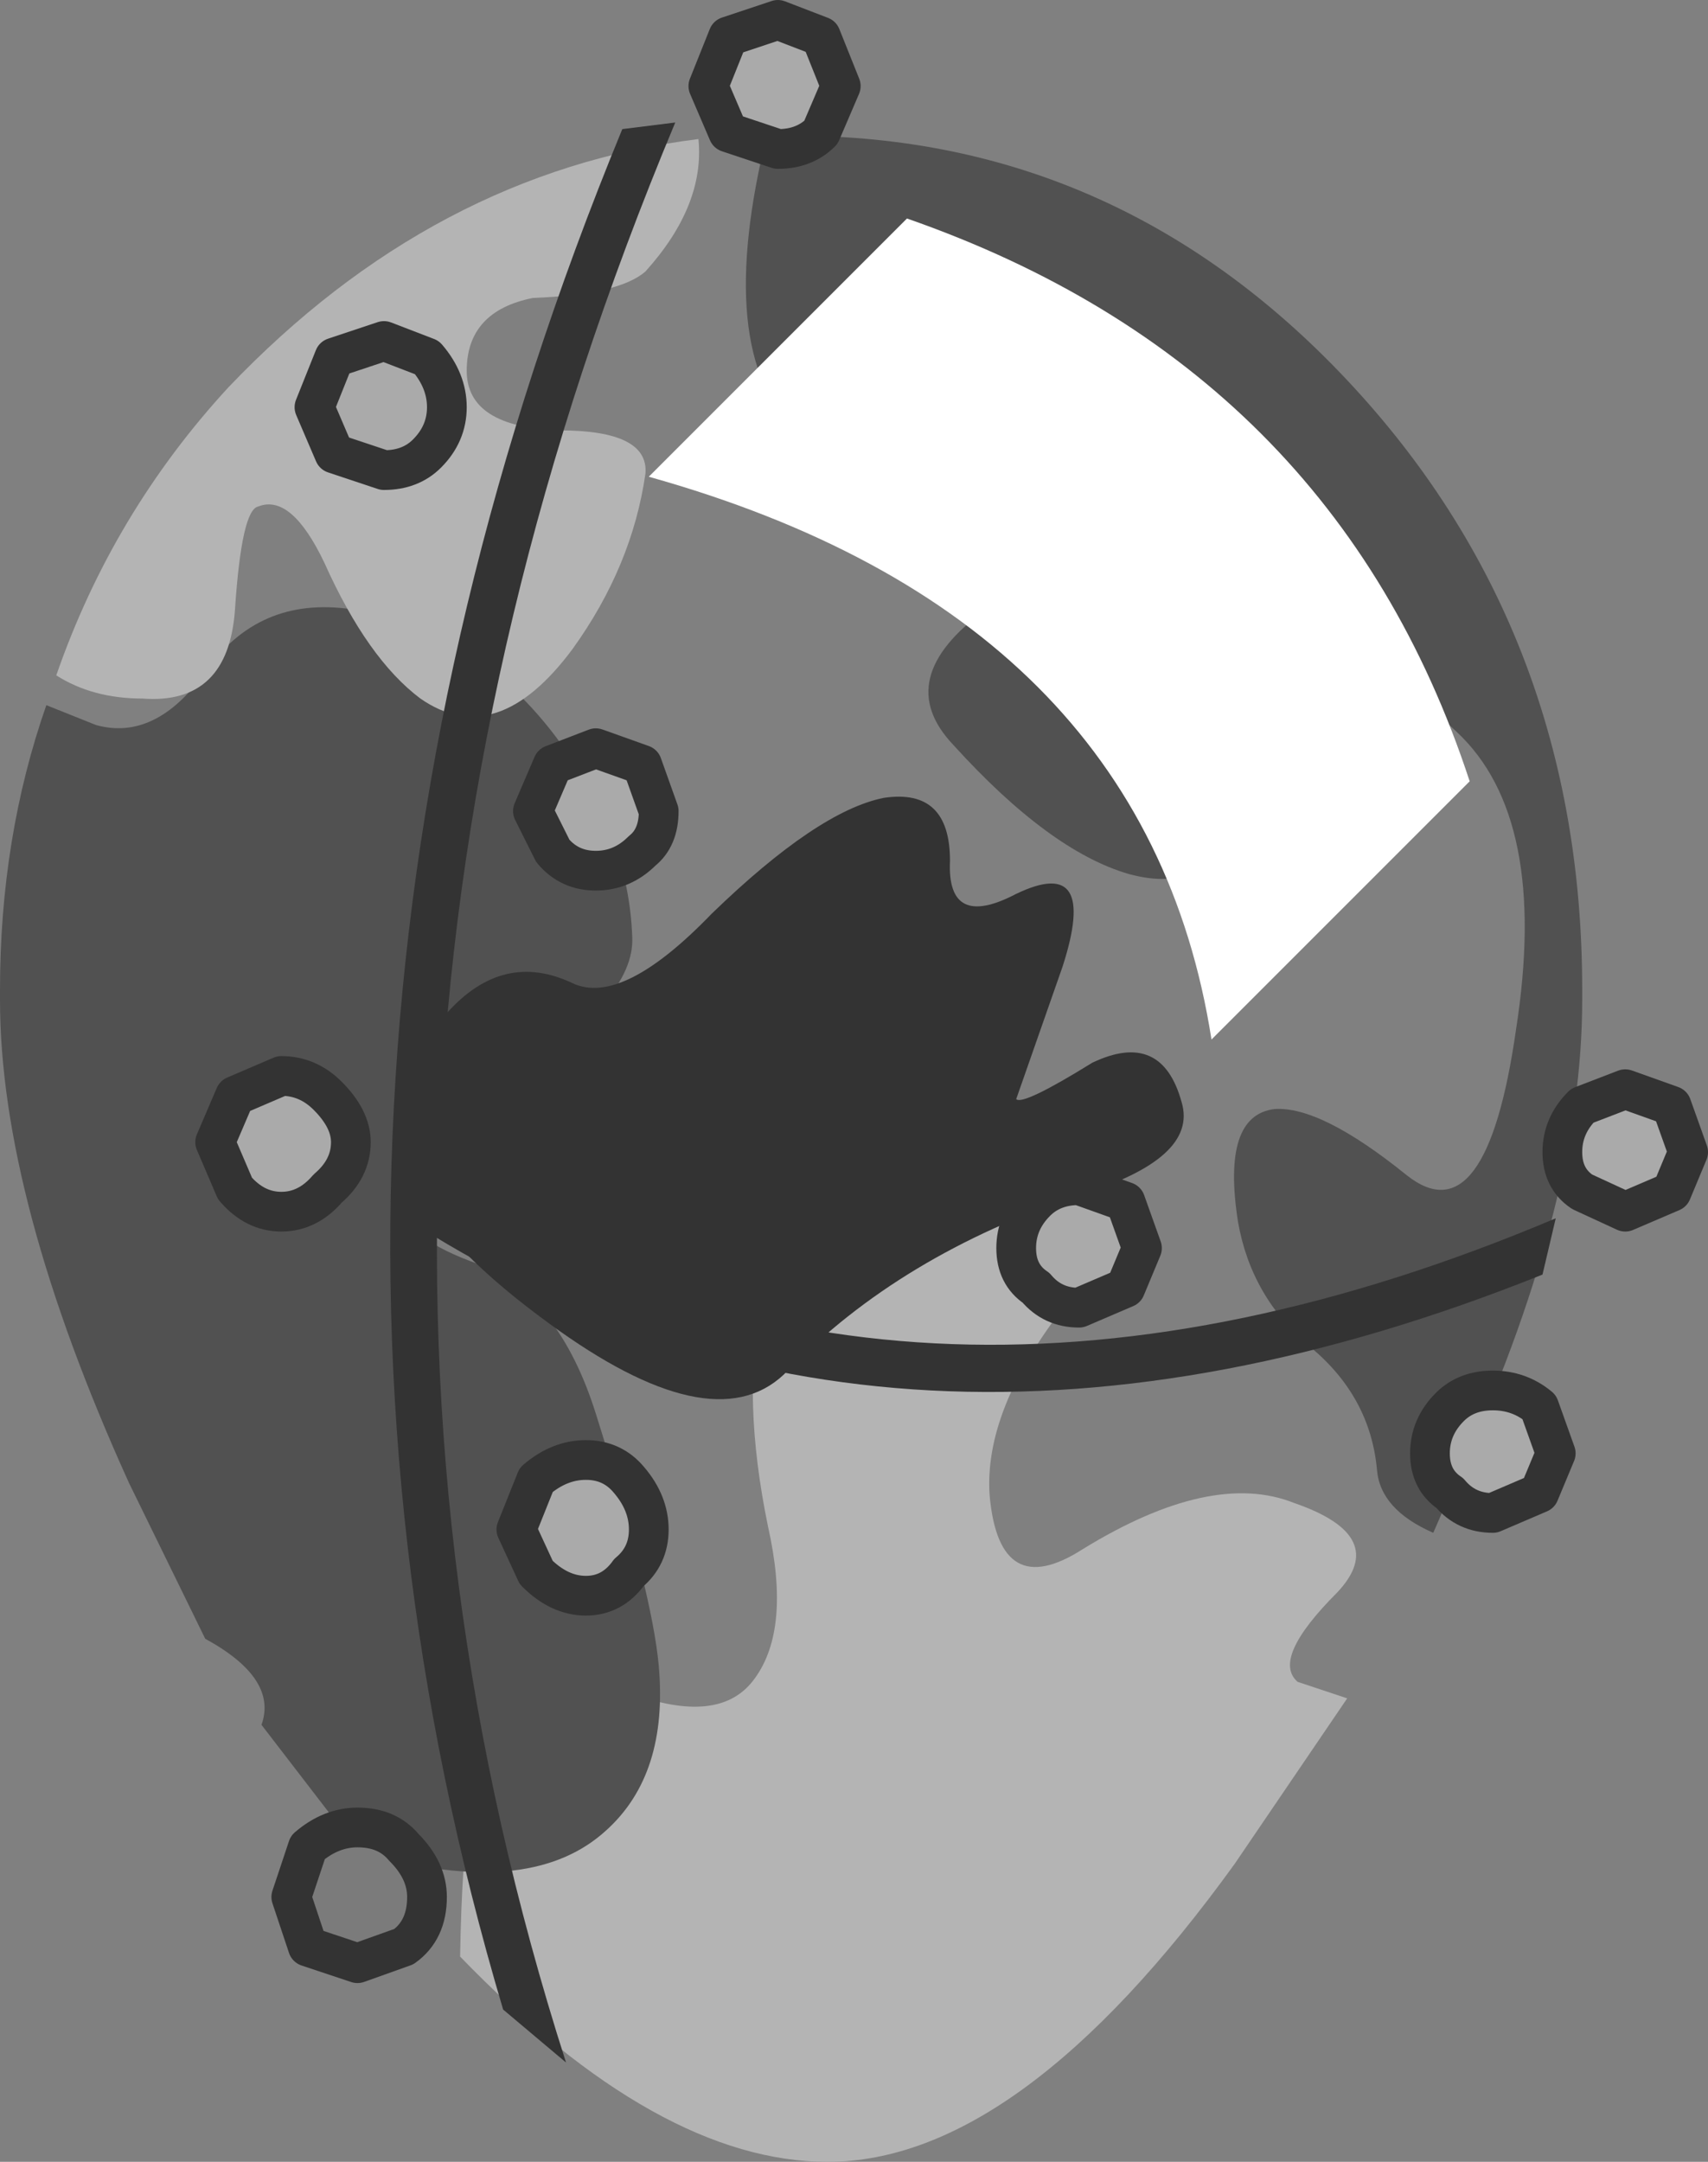 <?xml version="1.0" encoding="UTF-8" standalone="no"?>
<svg xmlns:xlink="http://www.w3.org/1999/xlink" height="32.65px" width="25.8px" xmlns="http://www.w3.org/2000/svg">
  <rect width="100%" height="100%" fill="#808080" stroke="none"/>
  <g transform="matrix(1.0, 0.0, 0.0, 1.0, 12.15, 17.6)">
    <path d="M-1.75 12.65 L-1.6 12.75 -1.9 12.65 -1.75 12.65" fill="#cc0000" fill-rule="evenodd" stroke="none"/>
    <path d="M6.2 -5.35 Q6.2 -4.05 4.9 -4.4 3.7 -4.75 2.25 -6.35 1.3 -7.35 2.75 -8.4 4.15 -9.35 3.4 -10.15 2.7 -10.9 2.0 -10.55 1.2 -10.15 0.05 -10.95 -1.35 -12.0 -0.65 -15.2 L-0.5 -15.55 -0.15 -15.55 Q4.8 -15.55 8.3 -11.75 11.75 -8.0 11.75 -2.65 L11.75 -2.5 Q11.75 0.5 10.0 4.4 L9.5 5.55 Q8.7 5.2 8.65 4.6 8.55 3.5 7.65 2.75 6.75 2.0 6.55 0.85 6.3 -0.75 7.1 -0.85 7.8 -0.9 9.1 0.15 10.3 1.1 10.75 -2.05 11.25 -5.25 9.85 -6.55 8.5 -7.85 7.35 -7.35 6.2 -6.85 6.2 -5.35" fill="#515151" fill-rule="evenodd" stroke="none"/>
    <path d="M3.95 2.1 Q2.7 3.7 2.8 5.0 2.95 6.6 4.2 5.8 6.15 4.6 7.4 5.1 8.85 5.6 8.05 6.45 7.05 7.45 7.45 7.8 L8.2 8.05 6.5 10.55 Q3.25 15.05 0.35 15.05 -2.2 15.05 -5.2 11.95 -5.15 8.95 -4.65 8.35 -3.95 7.5 -2.55 8.0 -1.25 8.45 -0.75 7.75 -0.2 7.0 -0.55 5.45 -0.95 3.5 -0.65 2.1 -0.1 -0.25 1.05 -1.1 2.4 -2.05 3.75 -0.35 4.85 1.0 3.95 2.1" fill="#b4b4b4" fill-rule="evenodd" stroke="none"/>
    <path d="M-10.7 -6.65 Q-9.8 -6.4 -9.05 -7.45 -8.25 -8.6 -6.85 -8.4 -4.95 -8.1 -3.7 -6.4 -2.65 -4.95 -2.6 -3.45 -2.55 -2.5 -4.45 -1.3 -6.35 -0.15 -6.15 0.55 -6.05 1.1 -4.9 1.5 -3.7 2.0 -3.15 3.75 -2.3 6.45 -2.2 7.55 -2.05 9.2 -3.0 10.05 -4.1 11.05 -6.4 10.45 L-7.35 10.15 -6.7 10.4 -8.2 8.45 Q-7.95 7.75 -9.05 7.15 L-10.2 4.8 Q-12.15 0.5 -12.15 -2.5 L-12.15 -2.65 Q-12.15 -4.95 -11.45 -6.95 L-10.7 -6.65" fill="#515151" fill-rule="evenodd" stroke="none"/>
    <path d="M-1.4 -3.8 Q0.2 -5.35 1.2 -5.55 2.2 -5.7 2.2 -4.6 2.15 -3.55 3.2 -4.1 4.45 -4.7 3.9 -3.0 L3.2 -1.0 Q3.3 -0.9 4.35 -1.55 5.4 -2.05 5.7 -0.95 5.95 -0.1 4.15 0.45 1.45 1.35 -0.25 3.1 -1.3 4.2 -3.7 2.5 -5.95 0.9 -6.05 -0.3 -6.15 -1.45 -5.4 -2.3 -4.55 -3.25 -3.5 -2.75 -2.75 -2.4 -1.4 -3.8" fill="#333333" fill-rule="evenodd" stroke="none"/>
    <path d="M-1.6 -15.5 Q-1.5 -14.5 -2.4 -13.5 -2.8 -13.15 -4.1 -13.1 -5.1 -12.9 -5.1 -12.0 -5.1 -11.15 -3.7 -11.1 -2.35 -11.1 -2.4 -10.45 -2.6 -9.05 -3.5 -7.8 -4.65 -6.25 -5.8 -7.05 -6.6 -7.65 -7.25 -9.1 -7.75 -10.15 -8.25 -9.95 -8.5 -9.9 -8.6 -8.4 -8.7 -6.95 -10.0 -7.05 -10.75 -7.05 -11.3 -7.4 -10.45 -9.85 -8.7 -11.75 -5.6 -15.0 -1.6 -15.5" fill="#b4b4b4" fill-rule="evenodd" stroke="none"/>
    <path d="M13.1 0.4 L12.4 0.7 11.75 0.4 Q11.45 0.2 11.45 -0.2 11.45 -0.6 11.75 -0.9 L12.4 -1.15 13.1 -0.9 13.35 -0.2 13.1 0.4" fill="#aaaaaa" fill-rule="evenodd" stroke="none"/>
    <path d="M13.1 0.4 L12.4 0.7 11.75 0.4 Q11.45 0.2 11.45 -0.2 11.45 -0.6 11.75 -0.9 L12.4 -1.15 13.1 -0.9 13.35 -0.2 13.1 0.4 Z" fill="none" stroke="#333333" stroke-linecap="round" stroke-linejoin="round" stroke-width="0.6"/>
    <path d="M0.25 -15.6 Q0.0 -15.35 -0.4 -15.35 L-1.15 -15.6 -1.45 -16.3 -1.15 -17.05 -0.4 -17.3 0.25 -17.05 0.55 -16.3 0.25 -15.6" fill="#aaaaaa" fill-rule="evenodd" stroke="none"/>
    <path d="M0.25 -15.6 Q0.0 -15.35 -0.4 -15.35 L-1.15 -15.6 -1.45 -16.3 -1.15 -17.05 -0.4 -17.3 0.25 -17.05 0.55 -16.3 0.25 -15.6 Z" fill="none" stroke="#333333" stroke-linecap="round" stroke-linejoin="round" stroke-width="0.6"/>
    <path d="M10.05 -5.8 L6.15 -1.9 Q5.15 -8.3 -2.35 -10.4 L1.55 -14.3 Q8.0 -12.05 10.05 -5.8" fill="#ffffff" fill-rule="evenodd" stroke="none"/>
    <path d="M-1.95 -15.75 Q-8.2 -0.8 -3.6 13.55 L-4.55 12.75 Q-8.7 -1.2 -2.75 -15.65 L-1.95 -15.75" fill="#333333" fill-rule="evenodd" stroke="none"/>
    <path d="M-2.45 -4.75 Q-2.75 -4.45 -3.15 -4.45 -3.55 -4.45 -3.8 -4.75 L-4.1 -5.35 -3.8 -6.05 -3.15 -6.3 -2.45 -6.05 -2.2 -5.35 Q-2.2 -4.95 -2.45 -4.75" fill="#aaaaaa" fill-rule="evenodd" stroke="none"/>
    <path d="M-2.45 -4.75 Q-2.75 -4.45 -3.15 -4.45 -3.55 -4.45 -3.8 -4.75 L-4.1 -5.35 -3.8 -6.05 -3.15 -6.3 -2.45 -6.05 -2.2 -5.35 Q-2.2 -4.95 -2.45 -4.75 Z" fill="none" stroke="#333333" stroke-linecap="round" stroke-linejoin="round" stroke-width="0.6"/>
    <path d="M-7.2 0.35 Q-7.5 0.7 -7.9 0.7 -8.3 0.7 -8.6 0.35 L-8.9 -0.35 -8.6 -1.05 -7.9 -1.35 Q-7.5 -1.35 -7.2 -1.05 -6.85 -0.7 -6.85 -0.35 -6.85 0.05 -7.2 0.35" fill="#aaaaaa" fill-rule="evenodd" stroke="none"/>
    <path d="M-7.2 0.35 Q-7.5 0.7 -7.9 0.7 -8.3 0.7 -8.6 0.35 L-8.9 -0.35 -8.6 -1.05 -7.9 -1.35 Q-7.5 -1.35 -7.2 -1.05 -6.85 -0.7 -6.85 -0.35 -6.85 0.05 -7.2 0.35 Z" fill="none" stroke="#333333" stroke-linecap="round" stroke-linejoin="round" stroke-width="0.6"/>
    <path d="M-6.05 11.8 L-6.75 12.05 -7.5 11.8 -7.75 11.05 -7.5 10.3 Q-7.15 10.0 -6.75 10.0 -6.3 10.0 -6.05 10.3 -5.7 10.65 -5.7 11.05 -5.7 11.55 -6.05 11.8" fill="#7b7b7b" fill-rule="evenodd" stroke="none"/>
    <path d="M-6.05 11.8 L-6.75 12.05 -7.5 11.8 -7.75 11.05 -7.5 10.3 Q-7.15 10.0 -6.75 10.0 -6.3 10.0 -6.05 10.3 -5.7 10.65 -5.7 11.05 -5.7 11.55 -6.05 11.8 Z" fill="none" stroke="#333333" stroke-linecap="round" stroke-linejoin="round" stroke-width="0.6"/>
    <path d="M-5.7 -10.75 Q-5.95 -10.5 -6.35 -10.5 L-7.1 -10.75 -7.4 -11.45 -7.1 -12.2 -6.35 -12.45 -5.7 -12.2 Q-5.4 -11.85 -5.4 -11.45 -5.4 -11.05 -5.7 -10.75" fill="#aaaaaa" fill-rule="evenodd" stroke="none"/>
    <path d="M-5.7 -10.75 Q-5.95 -10.5 -6.35 -10.5 L-7.1 -10.75 -7.4 -11.45 -7.1 -12.2 -6.35 -12.45 -5.7 -12.2 Q-5.4 -11.85 -5.4 -11.45 -5.4 -11.05 -5.7 -10.75 Z" fill="none" stroke="#333333" stroke-linecap="round" stroke-linejoin="round" stroke-width="0.6"/>
    <path d="M-5.7 0.2 Q1.65 4.9 11.35 0.8 L11.15 1.65 Q1.3 5.6 -6.1 0.75 L-6.25 0.55 -6.2 0.3 -5.95 0.1 Q-5.85 0.1 -5.7 0.2" fill="#333333" fill-rule="evenodd" stroke="none"/>
    <path d="M4.85 1.85 L4.15 2.15 Q3.75 2.15 3.5 1.85 3.2 1.65 3.2 1.25 3.2 0.85 3.5 0.55 3.75 0.3 4.15 0.3 L4.85 0.55 5.1 1.25 4.85 1.85" fill="#aaaaaa" fill-rule="evenodd" stroke="none"/>
    <path d="M4.85 1.85 L4.15 2.15 Q3.75 2.15 3.5 1.85 3.2 1.65 3.2 1.25 3.2 0.85 3.5 0.55 3.75 0.3 4.15 0.3 L4.85 0.55 5.1 1.25 4.85 1.85 Z" fill="none" stroke="#333333" stroke-linecap="round" stroke-linejoin="round" stroke-width="0.6"/>
    <path d="M11.1 4.95 L10.4 5.25 Q10.0 5.25 9.75 4.95 9.45 4.75 9.45 4.35 9.45 3.95 9.75 3.65 10.0 3.4 10.4 3.4 10.8 3.4 11.1 3.65 L11.35 4.35 11.1 4.95" fill="#aaaaaa" fill-rule="evenodd" stroke="none"/>
    <path d="M11.1 4.95 L10.4 5.25 Q10.0 5.25 9.75 4.95 9.45 4.75 9.45 4.35 9.45 3.95 9.75 3.65 10.0 3.4 10.4 3.4 10.8 3.4 11.1 3.65 L11.35 4.35 11.1 4.95 Z" fill="none" stroke="#333333" stroke-linecap="round" stroke-linejoin="round" stroke-width="0.6"/>
    <path d="M-2.65 6.15 Q-2.9 6.5 -3.3 6.5 -3.7 6.5 -4.05 6.15 L-4.35 5.5 -4.05 4.75 Q-3.7 4.45 -3.3 4.45 -2.9 4.45 -2.65 4.75 -2.35 5.1 -2.35 5.5 -2.35 5.9 -2.65 6.15" fill="#aaaaaa" fill-rule="evenodd" stroke="none"/>
    <path d="M-2.65 6.15 Q-2.9 6.5 -3.3 6.5 -3.7 6.5 -4.05 6.15 L-4.35 5.5 -4.05 4.75 Q-3.7 4.45 -3.3 4.45 -2.9 4.45 -2.65 4.75 -2.35 5.1 -2.35 5.5 -2.35 5.9 -2.65 6.15 Z" fill="none" stroke="#333333" stroke-linecap="round" stroke-linejoin="round" stroke-width="0.6"/>
  </g>
</svg>
